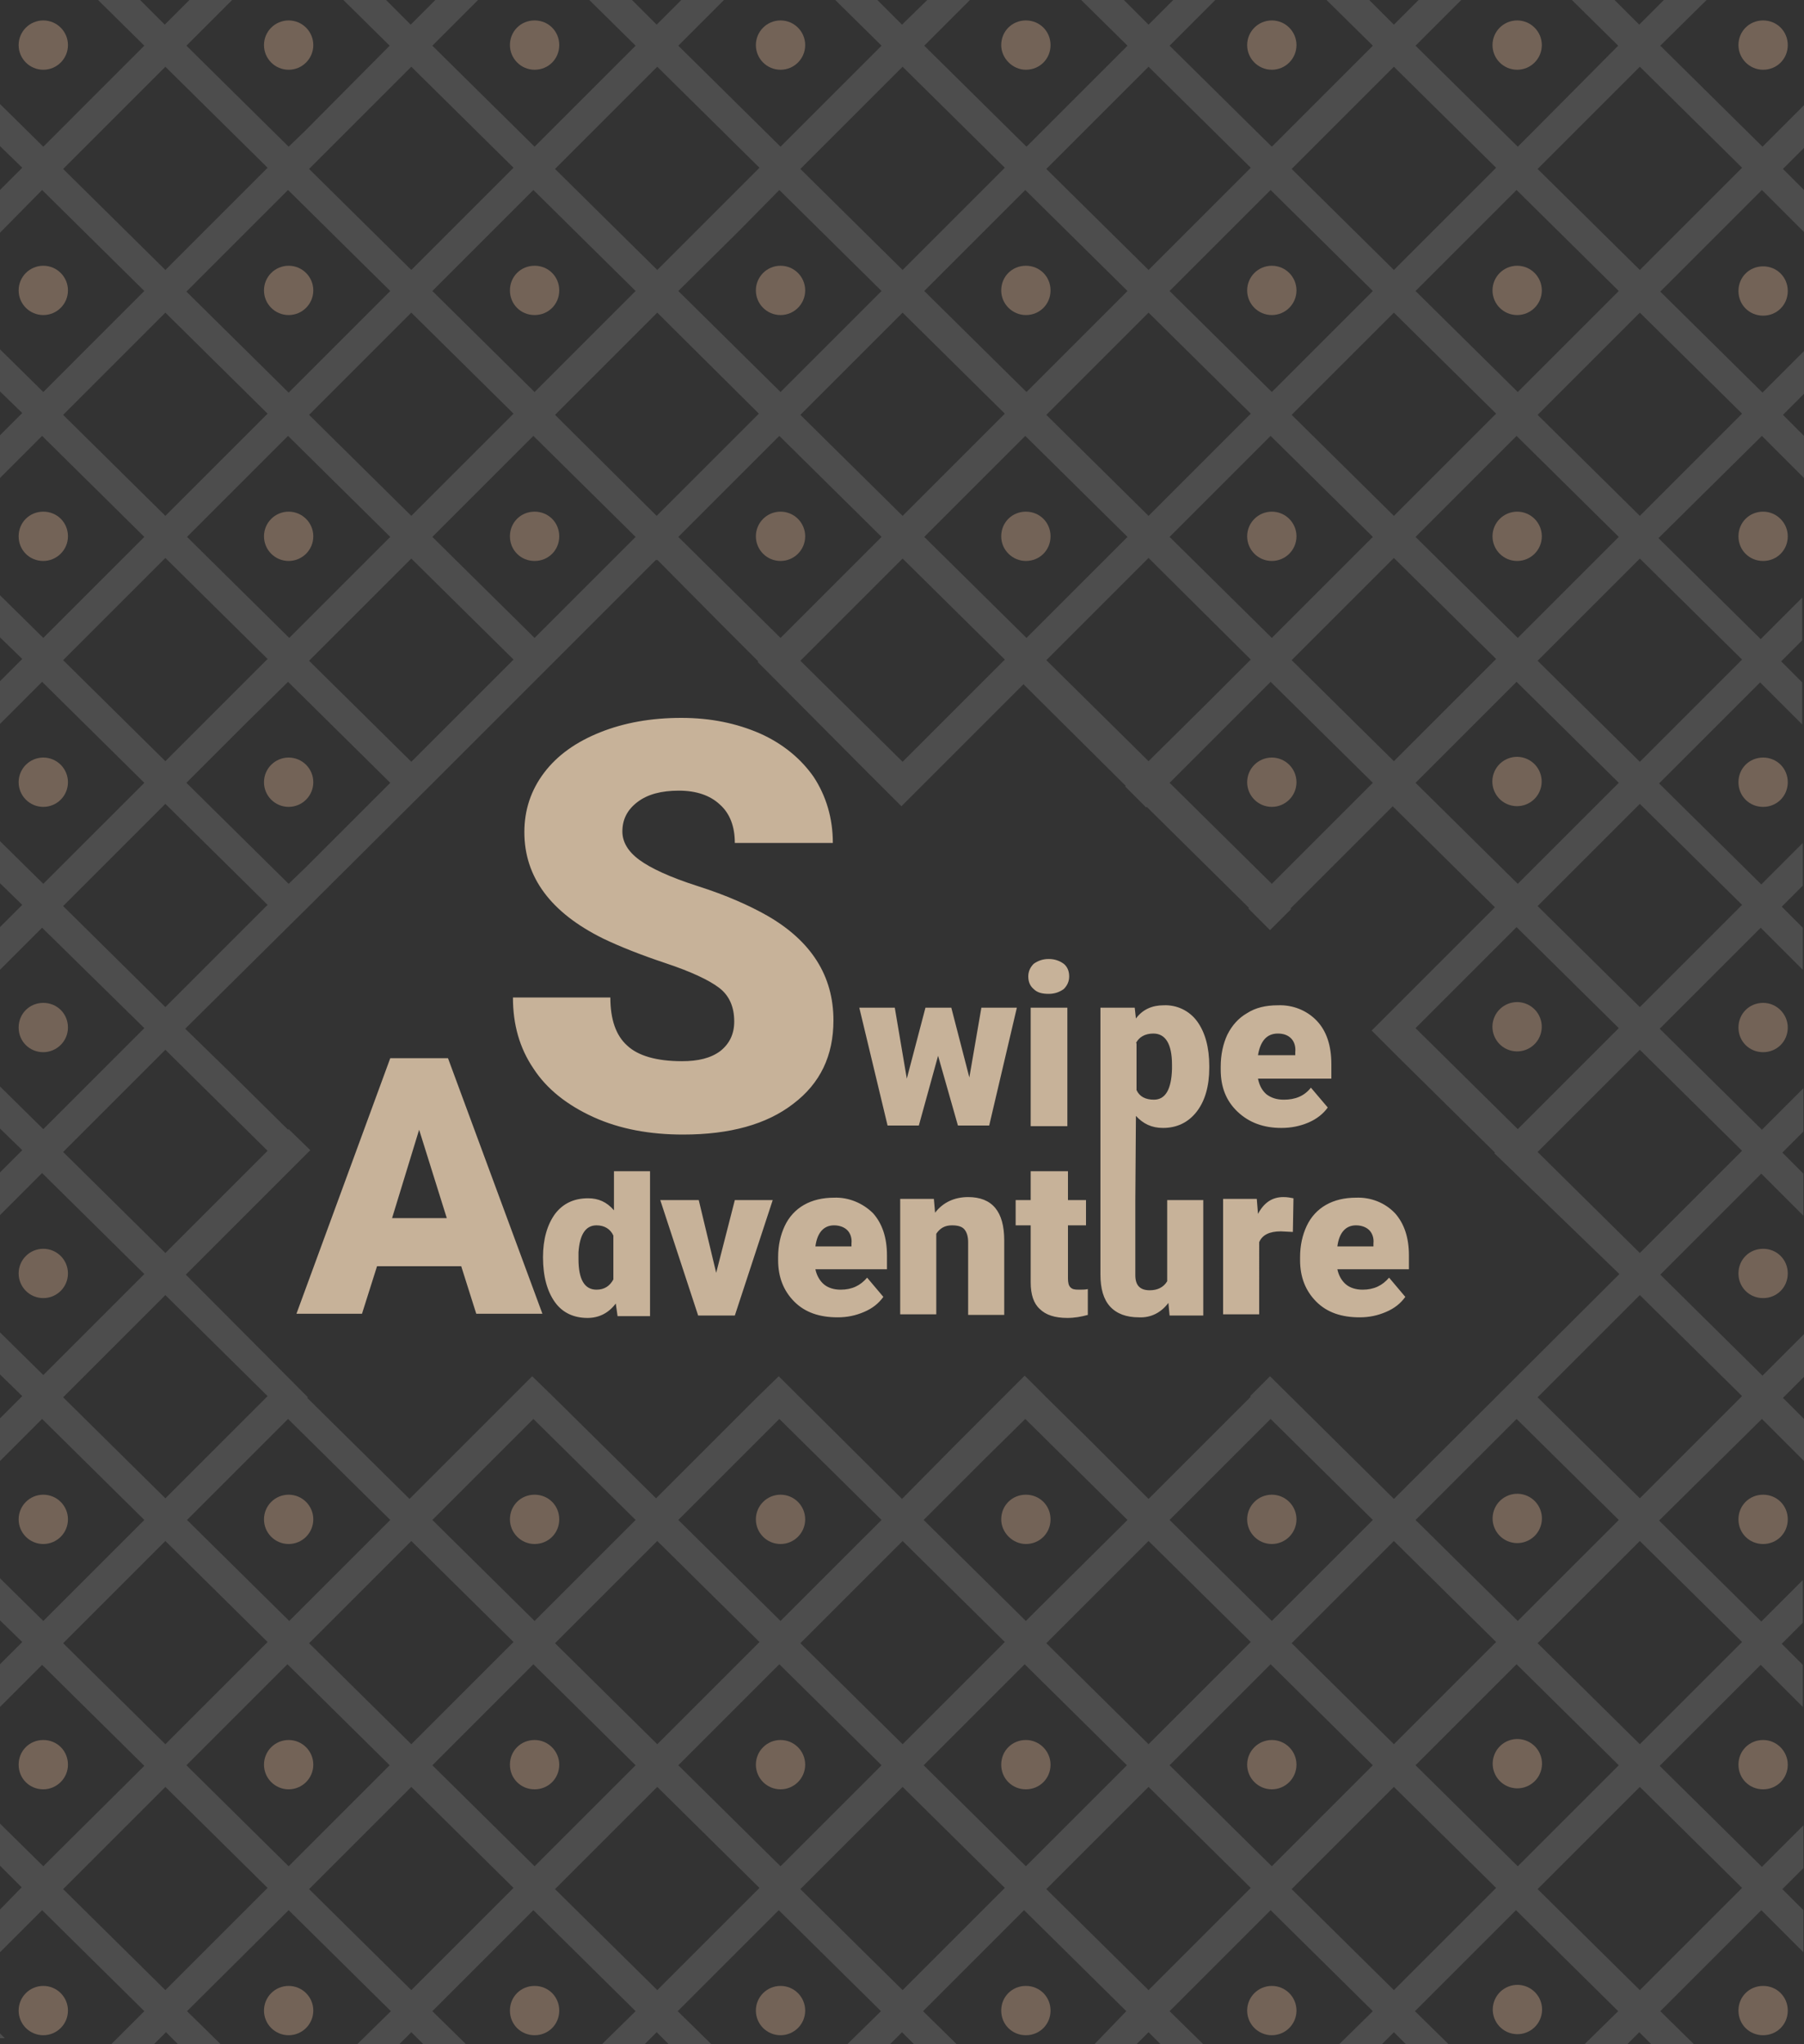 <?xml version="1.0" encoding="utf-8"?>
<!-- Generator: Adobe Illustrator 22.1.0, SVG Export Plug-In . SVG Version: 6.00 Build 0)  -->
<svg version="1.1" id="Layer_2_1_" xmlns="http://www.w3.org/2000/svg" xmlns:xlink="http://www.w3.org/1999/xlink" x="0px" y="0px"
	 viewBox="0 0 300 340" style="enable-background:new 0 0 300 340;" xml:space="preserve">
<style type="text/css">
	.st0{fill:#333333;}
	.st1{fill:#4D4D4D;}
	.st2{fill:#736357;}
	.st3{fill:#C7B299;}
</style>
<path class="st0" d="M0,0h300.1v340H0V0z"/>
<path class="st1" d="M300.1-5h-2.8l2.8,2.8V-5z M300.1,345v-0.6l-0.6,0.6H300.1z"/>
<path class="st2" d="M293.2,11.6c2.3,0,4.1-1.8,4.1-4.1s-1.8-4.1-4.1-4.1s-4.1,1.8-4.1,4.1C289.1,9.7,290.9,11.6,293.2,11.6z
	 M293.2,44.3c-2.3,0-4.1,1.8-4.1,4.1s1.8,4.1,4.1,4.1s4.1-1.8,4.1-4.1S295.5,44.3,293.2,44.3z"/>
<circle class="st2" cx="252.3" cy="89.2" r="4.1"/>
<path class="st2" d="M293.2,85.1c-2.3,0-4.1,1.8-4.1,4.1s1.8,4.1,4.1,4.1s4.1-1.8,4.1-4.1C297.3,87,295.5,85.1,293.2,85.1z"/>
<ellipse transform="matrix(0.316 -0.949 0.949 0.316 49.083 328.303)" class="st2" cx="252.3" cy="130.1" rx="4.1" ry="4.1"/>
<path class="st2" d="M293.2,126c-2.3,0-4.1,1.8-4.1,4.1s1.8,4.1,4.1,4.1s4.1-1.8,4.1-4.1S295.5,126,293.2,126z"/>
<ellipse transform="matrix(0.316 -0.949 0.949 0.316 10.378 356.199)" class="st2" cx="252.3" cy="170.9" rx="4.1" ry="4.1"/>
<path class="st2" d="M293.2,166.8c-2.3,0-4.1,1.8-4.1,4.1s1.8,4.1,4.1,4.1s4.1-1.8,4.1-4.1C297.3,168.7,295.5,166.8,293.2,166.8z
	 M293.2,207.7c-2.3,0-4.1,1.8-4.1,4.1s1.8,4.1,4.1,4.1s4.1-1.8,4.1-4.1S295.5,207.7,293.2,207.7z"/>
<ellipse transform="matrix(0.316 -0.949 0.949 0.316 -67.224 412.128)" class="st2" cx="252.3" cy="252.7" rx="4.1" ry="4.1"/>
<path class="st2" d="M293.2,248.6c-2.3,0-4.1,1.8-4.1,4.1c0,2.3,1.8,4.1,4.1,4.1s4.1-1.8,4.1-4.1S295.5,248.6,293.2,248.6z"/>
<ellipse transform="matrix(0.316 -0.949 0.949 0.316 -105.929 440.024)" class="st2" cx="252.3" cy="293.5" rx="4.1" ry="4.1"/>
<path class="st2" d="M293.2,289.4c-2.3,0-4.1,1.8-4.1,4.1s1.8,4.1,4.1,4.1s4.1-1.8,4.1-4.1C297.3,291.3,295.5,289.4,293.2,289.4z"/>
<ellipse transform="matrix(0.316 -0.949 0.949 0.316 -144.73 467.989)" class="st2" cx="252.3" cy="334.4" rx="4.1" ry="4.1"/>
<path class="st2" d="M293.2,330.3c-2.3,0-4.1,1.8-4.1,4.1s1.8,4.1,4.1,4.1s4.1-1.8,4.1-4.1S295.5,330.3,293.2,330.3z"/>
<circle class="st2" cx="252.3" cy="7.5" r="4.1"/>
<circle class="st2" cx="252.3" cy="48.3" r="4.1"/>
<circle class="st2" cx="211.5" cy="130.1" r="4.1"/>
<circle class="st2" cx="211.5" cy="293.5" r="4.1"/>
<circle class="st2" cx="211.5" cy="334.4" r="4.1"/>
<circle class="st2" cx="211.5" cy="7.5" r="4.1"/>
<circle class="st2" cx="211.5" cy="48.3" r="4.1"/>
<circle class="st2" cx="211.5" cy="89.2" r="4.1"/>
<circle class="st2" cx="211.5" cy="252.7" r="4.1"/>
<path class="st2" d="M170.6,289.4c-2.3,0-4.1,1.8-4.1,4.1s1.8,4.1,4.1,4.1s4.1-1.8,4.1-4.1C174.7,291.3,172.9,289.4,170.6,289.4z
	 M170.6,330.3c-2.3,0-4.1,1.8-4.1,4.1s1.8,4.1,4.1,4.1s4.1-1.8,4.1-4.1S172.9,330.3,170.6,330.3z M170.6,11.6c2.3,0,4.1-1.8,4.1-4.1
	s-1.8-4.1-4.1-4.1s-4.1,1.8-4.1,4.1C166.5,9.7,168.4,11.6,170.6,11.6z M170.6,52.4c2.3,0,4.1-1.8,4.1-4.1s-1.8-4.1-4.1-4.1
	s-4.1,1.8-4.1,4.1S168.4,52.4,170.6,52.4z M170.6,93.3c2.3,0,4.1-1.8,4.1-4.1s-1.8-4.1-4.1-4.1s-4.1,1.8-4.1,4.1
	S168.4,93.3,170.6,93.3z M170.6,256.8c2.3,0,4.1-1.8,4.1-4.1s-1.8-4.1-4.1-4.1s-4.1,1.8-4.1,4.1
	C166.5,254.9,168.4,256.8,170.6,256.8z"/>
<circle class="st2" cx="129.8" cy="293.5" r="4.1"/>
<circle class="st2" cx="129.8" cy="334.4" r="4.1"/>
<circle class="st2" cx="129.8" cy="7.5" r="4.1"/>
<circle class="st2" cx="129.8" cy="48.3" r="4.1"/>
<circle class="st2" cx="129.8" cy="89.2" r="4.1"/>
<circle class="st2" cx="129.8" cy="252.7" r="4.1"/>
<path class="st2" d="M88.9,289.4c-2.3,0-4.1,1.8-4.1,4.1s1.8,4.1,4.1,4.1s4.1-1.8,4.1-4.1C93,291.3,91.2,289.4,88.9,289.4z
	 M88.9,330.3c-2.3,0-4.1,1.8-4.1,4.1s1.8,4.1,4.1,4.1s4.1-1.8,4.1-4.1S91.2,330.3,88.9,330.3z M88.9,11.6c2.3,0,4.1-1.8,4.1-4.1
	s-1.8-4.1-4.1-4.1s-4.1,1.8-4.1,4.1C84.8,9.7,86.6,11.6,88.9,11.6z M88.9,52.4c2.3,0,4.1-1.8,4.1-4.1s-1.8-4.1-4.1-4.1
	s-4.1,1.8-4.1,4.1S86.6,52.4,88.9,52.4z M88.9,93.3c2.3,0,4.1-1.8,4.1-4.1s-1.8-4.1-4.1-4.1s-4.1,1.8-4.1,4.1S86.6,93.3,88.9,93.3z
	 M88.9,256.8c2.3,0,4.1-1.8,4.1-4.1s-1.8-4.1-4.1-4.1s-4.1,1.8-4.1,4.1C84.8,254.9,86.6,256.8,88.9,256.8z"/>
<circle class="st2" cx="48" cy="293.5" r="4.1"/>
<circle class="st2" cx="48" cy="334.4" r="4.1"/>
<circle class="st2" cx="48" cy="7.5" r="4.1"/>
<circle class="st2" cx="7.2" cy="48.3" r="4.1"/>
<circle class="st2" cx="48" cy="48.3" r="4.1"/>
<path class="st2" d="M11.3,89.2c0-2.3-1.8-4.1-4.1-4.1s-4.1,1.8-4.1,4.1s1.8,4.1,4.1,4.1C9.4,93.3,11.3,91.5,11.3,89.2z"/>
<circle class="st2" cx="48" cy="89.2" r="4.1"/>
<circle class="st2" cx="7.2" cy="130.1" r="4.1"/>
<circle class="st2" cx="48" cy="130.1" r="4.1"/>
<path class="st2" d="M11.3,170.9c0-2.3-1.8-4.1-4.1-4.1s-4.1,1.8-4.1,4.1s1.8,4.1,4.1,4.1C9.4,175,11.3,173.2,11.3,170.9z"/>
<circle class="st2" cx="7.2" cy="211.8" r="4.1"/>
<circle class="st2" cx="7.2" cy="252.7" r="4.1"/>
<circle class="st2" cx="48" cy="252.7" r="4.1"/>
<path class="st2" d="M11.3,293.5c0-2.3-1.8-4.1-4.1-4.1s-4.1,1.8-4.1,4.1s1.8,4.1,4.1,4.1C9.4,297.6,11.3,295.8,11.3,293.5z"/>
<circle class="st2" cx="7.2" cy="334.4" r="4.1"/>
<path class="st1" d="M0-2.2L2.8-5H0V-2.2z"/>
<circle class="st2" cx="7.2" cy="7.5" r="4.1"/>
<path class="st1" d="M0,339h0.8L0,338.2V339z"/>
<path class="st3" d="M126.4,122c-3.9-1.7-8.2-2.6-13.1-2.6c-5,0-9.5,0.8-13.5,2.4c-4,1.6-7.1,3.8-9.3,6.7c-2.2,2.9-3.3,6.2-3.3,9.9
	c0,7.5,4.4,13.4,13.1,17.7c2.7,1.3,6.2,2.7,10.4,4.1c4.2,1.4,7.2,2.8,8.9,4.1c1.7,1.3,2.5,3.2,2.5,5.6c0,2.1-0.8,3.7-2.3,4.9
	c-1.6,1.2-3.7,1.7-6.4,1.7c-4.2,0-7.3-0.9-9.1-2.6c-1.9-1.7-2.8-4.4-2.8-8H85.3c0,4.5,1.1,8.4,3.4,11.8c2.2,3.4,5.6,6.1,10,8.1
	s9.4,2.9,14.9,2.9c7.8,0,13.9-1.7,18.3-5.1c4.5-3.4,6.7-8,6.7-13.9c0-7.4-3.7-13.2-11-17.4c-3-1.7-6.8-3.4-11.5-4.9s-7.9-3-9.8-4.4
	s-2.8-3-2.8-4.7c0-2,0.8-3.6,2.5-4.9c1.7-1.3,4-1.9,6.9-1.9s5.2,0.8,6.8,2.3c1.7,1.5,2.5,3.7,2.5,6.4h16.3c0-4.1-1.1-7.8-3.2-11
	C133.2,126.2,130.2,123.7,126.4,122L126.4,122z M147.6,187.2h5.2l3.2-11.6l3.3,11.6h5.2l4.6-19.6h-5.9l-2,11.6l-3-11.6h-4.3
	l-3.1,11.8l-2-11.8h-5.9L147.6,187.2z M171.4,167.6h6.1v19.7h-6.1V167.6z M174.4,159.5c-1,0-1.8,0.3-2.5,0.8
	c-0.6,0.6-0.9,1.3-0.9,2.1c0,0.9,0.3,1.6,0.9,2.1c0.6,0.6,1.4,0.8,2.5,0.8c1,0,1.8-0.3,2.5-0.8c0.6-0.6,0.9-1.3,0.9-2.1
	c0-0.9-0.3-1.6-0.9-2.1C176.2,159.8,175.4,159.5,174.4,159.5z M213.1,187.6c1.6,0,3.1-0.3,4.5-0.9c1.4-0.6,2.5-1.5,3.2-2.5l-2.8-3.3
	c-1.1,1.4-2.6,2-4.5,2c-1.2,0-2.1-0.3-2.9-0.9c-0.8-0.7-1.2-1.6-1.4-2.6h12.2V177c0-3.1-0.8-5.5-2.4-7.2c-1.7-1.8-4.1-2.7-6.5-2.6
	c-2,0-3.7,0.4-5.1,1.3c-1.4,0.8-2.5,2-3.3,3.6c-0.7,1.5-1.1,3.3-1.1,5.3v0.5c0,2.9,0.9,5.2,2.8,7
	C207.7,186.7,210.1,187.6,213.1,187.6z M212.5,171.9c1,0,1.7,0.3,2.2,0.8s0.8,1.3,0.7,2.3v0.5h-6.2
	C209.6,173.1,210.7,171.9,212.5,171.9z M74.5,176h-9.6l-15.6,42.5h10.9l2.5-7.9h14l2.5,7.9h11L74.5,176z M69.7,187.9l4.6,14.7h-9.1
	L69.7,187.9z M108.1,194.8h-6v6.5c-1.2-1.4-2.6-2-4.3-2c-2.4,0-4.2,0.9-5.5,2.6c-1.3,1.8-2,4.2-2,7.2c0,3.2,0.7,5.7,2,7.5
	s3.2,2.6,5.4,2.6c1.9,0,3.5-0.8,4.7-2.4l0.3,2.1h5.4V194.8L108.1,194.8z M96.2,209.4v-1.1c0.2-3,1.2-4.5,3-4.5
	c1.3,0,2.3,0.6,2.8,1.7v7.3c-0.6,1.1-1.5,1.7-2.8,1.7C97.2,214.5,96.2,212.8,96.2,209.4L96.2,209.4z M122.2,218.8l6.3-19.2h-6.3
	l-3.1,12.1l-2.9-12.1h-6.4l6.3,19.2H122.2z M138.7,199.2c-1.9,0-3.6,0.4-5,1.2s-2.5,2-3.2,3.5s-1.1,3.2-1.1,5.2v0.5
	c0,2.8,0.9,5.1,2.7,6.9c1.8,1.8,4.2,2.6,7.2,2.6c1.6,0,3-0.3,4.4-0.9s2.4-1.4,3.2-2.5l-2.7-3.2c-1.1,1.3-2.5,2-4.4,2
	c-1.1,0-2.1-0.3-2.8-0.9c-0.7-0.6-1.2-1.5-1.4-2.5h11.9v-2.3c0-3-0.8-5.3-2.3-7C143.5,200.1,141.1,199.1,138.7,199.2L138.7,199.2z
	 M141.6,207.3h-6c0.3-2.3,1.4-3.5,3.1-3.5c0.9,0,1.7,0.3,2.2,0.8s0.8,1.3,0.7,2.2V207.3z M155.7,205.2c0.6-0.9,1.4-1.4,2.6-1.4
	c1,0,1.7,0.2,2.1,0.7c0.4,0.5,0.6,1.2,0.6,2.1v12.1h6v-12.4c0-2.4-0.5-4.2-1.5-5.4s-2.5-1.8-4.5-1.8c-2.3,0-4.2,0.9-5.5,2.6
	l-0.2-2.3h-5.6v19.2h6L155.7,205.2L155.7,205.2z M171.4,194.8v4.8h-2.5v4.2h2.5v9.5c0,2,0.5,3.5,1.5,4.4c1,1,2.5,1.5,4.6,1.5
	c1.2,0,2.3-0.2,3.4-0.5v-4.3c-0.4,0.1-0.9,0.1-1.5,0.1c-0.8,0-1.1-0.1-1.4-0.4c-0.3-0.3-0.4-0.8-0.4-1.5v-8.8h3v-4.2h-3v-4.8H171.4
	L171.4,194.8z M194.3,216.7l0.2,2.1h5.6v-19.2h-6v13.5c-0.6,1-1.6,1.5-2.9,1.5c-1.6,0-2.4-0.8-2.4-2.5v-12.5l0.1-14
	c1.2,1.3,2.6,2,4.5,2c2.3,0,4.2-0.9,5.6-2.7c1.4-1.8,2.1-4.3,2.1-7.3v-0.3c0-3.1-0.7-5.6-2-7.4c-1.3-1.8-3.4-2.8-5.6-2.7
	c-1.9,0-3.5,0.7-4.6,2.2l-0.2-1.8H183V212c0,2.3,0.5,4.1,1.6,5.3s2.7,1.8,4.8,1.8C191.4,219.2,193.1,218.3,194.3,216.7L194.3,216.7z
	 M188.9,173.5c0.5-1,1.5-1.6,2.9-1.6c2,0,3.1,1.7,3.1,5.2v0.7c-0.1,3.4-1.1,5.1-3,5.1c-1.4,0-2.4-0.5-2.9-1.6v-7.8L188.9,173.5
	L188.9,173.5z M209.4,206.6c0.5-1.2,1.7-1.8,3.6-1.8l2,0.1l0.1-5.6c-0.5-0.1-1-0.2-1.7-0.2c-1.8,0-3.2,0.9-4.2,2.8l-0.2-2.5h-5.6
	v19.2h6L209.4,206.6L209.4,206.6z M225.5,199.2c-1.9,0-3.6,0.4-5,1.2s-2.5,2-3.2,3.5s-1.1,3.2-1.1,5.2v0.5c0,2.8,0.9,5.1,2.7,6.9
	c1.8,1.8,4.2,2.6,7.2,2.6c1.6,0,3-0.3,4.4-0.9c1.4-0.6,2.4-1.4,3.2-2.5l-2.7-3.2c-1.1,1.3-2.5,2-4.4,2c-1.1,0-2.1-0.3-2.8-0.9
	c-0.7-0.6-1.2-1.5-1.4-2.5h11.9v-2.3c0-3-0.8-5.3-2.3-7C230.3,200,227.9,199.1,225.5,199.2L225.5,199.2z M228.4,207.3h-6
	c0.3-2.3,1.4-3.5,3.1-3.5c0.9,0,1.7,0.3,2.2,0.8s0.8,1.3,0.7,2.2V207.3z"/>
<path class="st1" d="M24,334.5l-5.5,5.5h7.1l2-2l2,2h7.1l-5.6-5.5L48,317.7l17,16.8l-5.6,5.5h7l2-2l2,2h7.1l-5.6-5.5l16.8-16.8
	l17,16.8l-5.6,5.5h7.1l2-2l2,2h7.1l-5.6-5.5l16.8-16.8l17,16.8l-5.6,5.5h7.1l2-2l2,2h7.1l-5.6-5.5l16.8-16.8l17,16.8L182,340h7l2-2
	l2,2h7.1l-5.6-5.5l16.8-16.8l17,16.8l-5.6,5.5h7.1l2-2l2,2h7.1l-5.6-5.5l16.8-16.8l17,16.8l-5.6,5.5h7.1l2-2l2,2h7.1l-5.6-5.5
	l16.8-16.8l7,7v-7l-3.5-3.5l3.5-3.5v-7.1l-4.3,4.3l-2.6,2.6l-17-16.8l16.8-16.8l7,7v-7l-3.5-3.5l3.5-3.5v-7.1l-4.3,4.3l-2.6,2.6
	l-17-16.8L293,236l7,7v-7l-3.5-3.5l3.5-3.5v-7.1l-4.3,4.3l-2.6,2.6l-17-16.8l16.8-16.8l7,7v-7l-3.5-3.5l3.5-3.5V181l-4.3,4.3
	l-2.6,2.6l-17-16.8l16.8-16.8l7,7v-7l-3.5-3.5l3.5-3.5v-7.1l-4.3,4.3l-2.6,2.6l-17-16.8l16.8-16.8l7,7v-7l-3.5-3.5l3.5-3.5v-7.1
	l-4.3,4.3l-2.6,2.6l-17-16.8l17.2-17l7,7v-7l-3.5-3.5l3.5-3.5v-7.1l-4.3,4.3l-2.6,2.6l-17-16.8L293,31.6l7,7v-7l-3.5-3.5l3.5-3.5
	v-7.1l-4.3,4.3l-2.6,2.6l-17-16.8l7.7-7.6h-7.1l-4.1,4.1L268.5,0h-7.1l7.7,7.6L255,21.8l-2.6,2.6l-17-16.8L243,0h-7.1l-4.1,4.1
	L227.7,0h-7.1l7.7,7.6l-14.2,14.2l-2.6,2.6l-17-16.8l7.6-7.6h-7L191,4.1L186.9,0h-7.1l7.7,7.6l-14.2,14.2l-2.6,2.6l-17-16.8l7.6-7.6
	h-7.1L150,4.1L145.9,0h-7l7.7,7.6l-14.2,14.2l-2.6,2.6l-17-16.8l7.6-7.6h-7.1l-4.1,4.1L105.1,0H98l7.7,7.6L91.5,21.8l-2.6,2.6
	l-17-16.8L79.5,0h-7.1l-4.1,4.1L64.2,0h-7.1l7.7,7.6L50.7,21.8L48,24.4L31,7.6L38.6,0h-7.1l-4.1,4.1L23.3,0h-7L24,7.6L9.8,21.8
	l-2.6,2.6L0,17.3v7l3.7,3.6L0,31.6v7.1l0.4-0.4L7,31.6l17,16.8L9.8,62.6l-2.6,2.6L0,58.1v7l3.7,3.6L0,72.4v7.1l0.4-0.4L7,72.5
	l17,16.8L9.8,103.5l-2.6,2.6L0,99v7l3.7,3.6L0,113.3v7.1l0.4-0.4l6.6-6.6l17,16.8L9.8,144.4L7.2,147L0,139.9v7l3.7,3.6L0,154.2v7.1
	l0.4-0.4l6.6-6.6L24,171L9.8,185.2l-2.6,2.6L0,180.7v7l3.7,3.6L0,195v7.1l0.4-0.4l6.6-6.6l17,16.8L9.8,226.1l-2.6,2.6L0,221.6v7
	l3.7,3.6L0,235.9v7.1l0.4-0.4L7,236l17,16.8L9.8,267l-2.6,2.6L0,262.5v7l3.7,3.6L0,276.8v7.1l0.4-0.4l6.6-6.6l17,16.8L9.8,307.8
	l-2.6,2.6L0,303.3v7l3.6,3.6L0,317.6v7.1l7-7L24,334.5z M48,310.4l-17-16.8l10.2-10.2l6.6-6.6l17,16.8l-14.2,14.2L48,310.4z
	 M48,187.8l-0.1,0.1l-9.3-9.2l-7.8-7.6l20.6-20.4L72.2,130l9.8-9.8l6.6-6.6l3.5-3.5l2.8-2.8l14.2-14.2l0.1,0.1l0.1-0.1l10.5,10.6
	l6.3,6.3l-0.1,0.1l18.7,18.8l1.7,1.7l3.5,3.5l3.5-3.5l10.2-10.2l6-6l0.6-0.6l1.7,1.7l15.3,15.2l-0.1,0.1l3.5,3.5l0.1-0.1l17,16.8
	l-0.1,0.1l3.6,3.6l3.5-3.5l-0.1-0.1l2.8-2.8l14.2-14.2l17,16.8l-12.4,12.4l-8.1,8.1l4.5,4.5l16,15.8l-0.1,0.1l20.8,20.1h0
	l-37.5,37.4l-20.6-20.4l-3.3,3.3l0.1,0.1l-6.8,6.8l-5.1,5.1l-5.1,5.1l-9.6-9.6l-7.4-7.3l-3.6-3.6l-3.4,3.4l-6.8,6.8l-1.3,1.3l-8.9,9
	l-20.5-20.4l-3.7,3.6l-6.5,6.5l-10.2,10.2l-17-16.8l-3.6-3.5l-3.4,3.4l-6.8,6.8l-10.2,10.2l-17-16.8l0.1-0.1L30.9,212l1.8-1.8
	l8.5-8.5l6.6-6.6l3.5-3.5l0.3-0.3L48,187.8z M252.4,147l-17-16.8l16.8-16.8l17,16.8L255,144.4L252.4,147z M269.2,171L255,185.2
	l-2.6,2.6l-17-16.8l16.8-16.8L269.2,171z M204.7,120l6.6-6.6l17,16.8l-14.2,14.2l-2.6,2.6l-17-16.8L204.7,120z M191,126.6l-17-16.8
	l2.8-2.8L191,92.8l17,16.9l-6.8,6.8L191,126.6z M214.8,109.8l2.8-2.8l14.2-14.2l17,16.8l-17,17L214.8,109.8z M252.4,106.1l-17-16.8
	l16.8-16.8l17,16.8L255,103.5L252.4,106.1z M231.8,85.8l-17-16.8l2.8-2.8L231.8,52l17,16.8L231.8,85.8z M228.3,89.3l-14.2,14.2
	l-2.6,2.6l-17-16.8l10.2-10.2l6.6-6.6L228.3,89.3z M201.2,75.6L191,85.8L174,69l2.8-2.8L191,52l17,16.8L201.2,75.6z M187.5,89.3
	l-14.2,14.2l-2.6,2.6l-17-16.8l10.2-10.2l6.6-6.6L187.5,89.3z M167.1,109.7l-6.8,6.8l-10.2,10.2l-17-16.8l2.8-2.8l14.2-14.2
	L167.1,109.7z M160.3,75.6l-10.2,10.2l-17-16.8l2.8-2.8L150.1,52l17,16.8L160.3,75.6z M146.6,89.3l-14.2,14.2l-2.6,2.6l-17-16.8
	L123,79.1l6.6-6.6L146.6,89.3z M119.4,75.6l-10.2,10.2L92.3,69l2.8-2.8L109.3,52l16.9,16.8L119.4,75.6z M105.7,89.3l-14.2,14.2
	l-2.6,2.6l-17-16.8l10.2-10.2l6.6-6.6L105.7,89.3z M85.4,109.7l-6.8,6.8l-10.2,10.2l-17-16.8l2.8-2.8l14.2-14.2L85.4,109.7z
	 M78.6,75.6L68.4,85.8L51.4,69l2.8-2.8L68.4,52l17,16.8L78.6,75.6z M64.9,89.3l-14.2,14.2l-2.6,2.6l-17-16.8l10.2-10.2l6.6-6.6
	L64.9,89.3z M64.9,130.2l-14.2,14.2L48,147l-17-16.8L41.2,120c0,0,6.7-6.6,6.7-6.6L64.9,130.2z M71.9,252.8l10.2-10.2l6.6-6.6
	l17,16.8L91.5,267l-2.6,2.6L71.9,252.8z M85.4,273.1l-6.8,6.8l-10.2,10.2l-17-16.8l2.8-2.8l14.2-14.2L85.4,273.1z M95.1,270.5
	l14.2-14.2l17,16.8l-6.8,6.8l-10.2,10.2l-17-16.8L95.1,270.5z M112.8,252.8l10.2-10.2l6.6-6.6l17,16.8L132.4,267l-2.6,2.6
	L112.8,252.8z M135.9,270.5l14.2-14.2l17,16.8l-6.8,6.8l-10.2,10.2l-17-16.8L135.9,270.5z M153.6,252.8l10.2-10.2l6.7-6.6l17,16.8
	L173.2,267l-2.6,2.6L153.6,252.8z M176.8,270.5l14.2-14.2l17,16.8l-6.8,6.8L191,290.1l-17-16.8L176.8,270.5z M194.5,252.8l10.2-10.2
	l6.6-6.6l17,16.8L214.1,267l-2.6,2.6L194.5,252.8z M217.6,270.5l14.2-14.2l17,16.8l-17,17l-17-16.8L217.6,270.5z M235.4,252.8
	l16.8-16.8l17,16.8L255,267l-2.6,2.6L235.4,252.8z M64.9,252.8L50.7,267l-2.6,2.6l-17-16.8l10.2-10.2l6.6-6.6L64.9,252.8z M68.4,331
	l-17-16.8l17-17l17,16.8L68.4,331z M88.9,310.4l-17-16.8l10.2-10.2l6.6-6.6l17,16.8l-14.2,14.2L88.9,310.4z M109.3,331l-17-16.8
	l17-17l17,16.8L109.3,331z M129.8,310.4l-17-16.8l10.2-10.2l6.6-6.6l17,16.8l-14.2,14.2L129.8,310.4z M150.1,331l-17-16.8l17-17
	l17,16.8L150.1,331z M170.6,310.4l-17-16.8l10.2-10.2l6.6-6.6l17,16.8l-14.2,14.2L170.6,310.4z M191,331l-17-16.8l17-17l17,16.8
	L191,331z M211.5,310.4l-17-16.8l10.2-10.2l6.6-6.6l17,16.8l-14.2,14.2L211.5,310.4z M231.8,331l-17-16.8l17-17l17,16.8L231.8,331z
	 M252.4,310.4l-17-16.8l16.8-16.8l17,16.8L255,307.8v0L252.4,310.4z M289.7,314l-17,17l-17-16.8l17-17L289.7,314z M289.7,273.1
	l-17,17l-17-16.8l17-17L289.7,273.1z M289.7,232.2l-17,17l-17-16.8l17-17L289.7,232.2z M289.7,191.4l-17,17l-17-16.8l17-17
	L289.7,191.4z M289.7,150.5l-17,17l-17-16.8l17-17L289.7,150.5z M289.7,109.7l-17,17l-17-16.8l17-17L289.7,109.7z M289.7,68.8
	l-17,17l-17-16.8l17-17L289.7,68.8z M272.7,11.1l17,16.8l-17,17l-17-16.8L272.7,11.1z M269.2,48.4L255,62.6l-2.6,2.6l-17-16.8
	l16.8-16.8L269.2,48.4z M217.6,25.3l14.2-14.2l17,16.8l-17,17l-17-16.8L217.6,25.3z M228.3,48.4l-14.2,14.2l-2.6,2.6l-17-16.8
	l10.2-10.2l6.6-6.6L228.3,48.4z M176.8,25.3L191,11.1l17,16.8l-6.8,6.8L191,44.9l-17-16.8L176.8,25.3z M187.5,48.4l-14.2,14.2
	l-2.6,2.6l-17-16.8l10.2-10.2l6.6-6.6L187.5,48.4z M135.9,25.3l14.2-14.2l17,16.8l-6.8,6.8l-10.2,10.2l-17-16.8L135.9,25.3z
	 M146.6,48.4l-14.2,14.2l-2.6,2.6l-17-16.8L123,38.3l6.6-6.7L146.6,48.4z M95.1,25.3l14.2-14.2l17,16.8l-6.8,6.8l-10.2,10.2
	l-17-16.8L95.1,25.3z M105.7,48.4L91.5,62.6l-2.6,2.6l-17-16.8l10.2-10.2l6.6-6.6L105.7,48.4z M54.2,25.3l14.2-14.2l17,16.8
	l-6.8,6.8L68.4,44.9l-17-16.8L54.2,25.3z M64.9,48.4L50.7,62.6L48,65.3L31,48.5l10.2-10.2l6.7-6.7L64.9,48.4z M10.5,28.1l2.8-2.8
	l14.2-14.2l17,16.8l-6.8,6.8L27.5,44.9L10.5,28.1z M10.5,69l2.8-2.8L27.5,52l17,16.8l-6.8,6.8L27.5,85.8L10.5,69z M10.5,109.8
	l2.8-2.8l14.2-14.2l17,16.8l-6.8,6.8l-10.2,10.2L10.5,109.8z M10.5,150.7l2.8-2.8l14.2-14.2l17,16.8l-6.8,6.8l-10.2,10.2L10.5,150.7
	z M10.5,191.6l2.8-2.8l14.2-14.2l17,16.8l-6.8,6.8l-10.2,10.2L10.5,191.6z M10.5,232.4l2.8-2.8l14.2-14.2l17,16.8l-6.8,6.8
	l-10.2,10.2L10.5,232.4z M10.5,273.3l2.8-2.8l14.2-14.2l17,16.8l-6.8,6.8l-10.2,10.2L10.5,273.3z M27.5,297.2l17,16.8l-17,17
	l-17-16.8L27.5,297.2z"/>
</svg>
